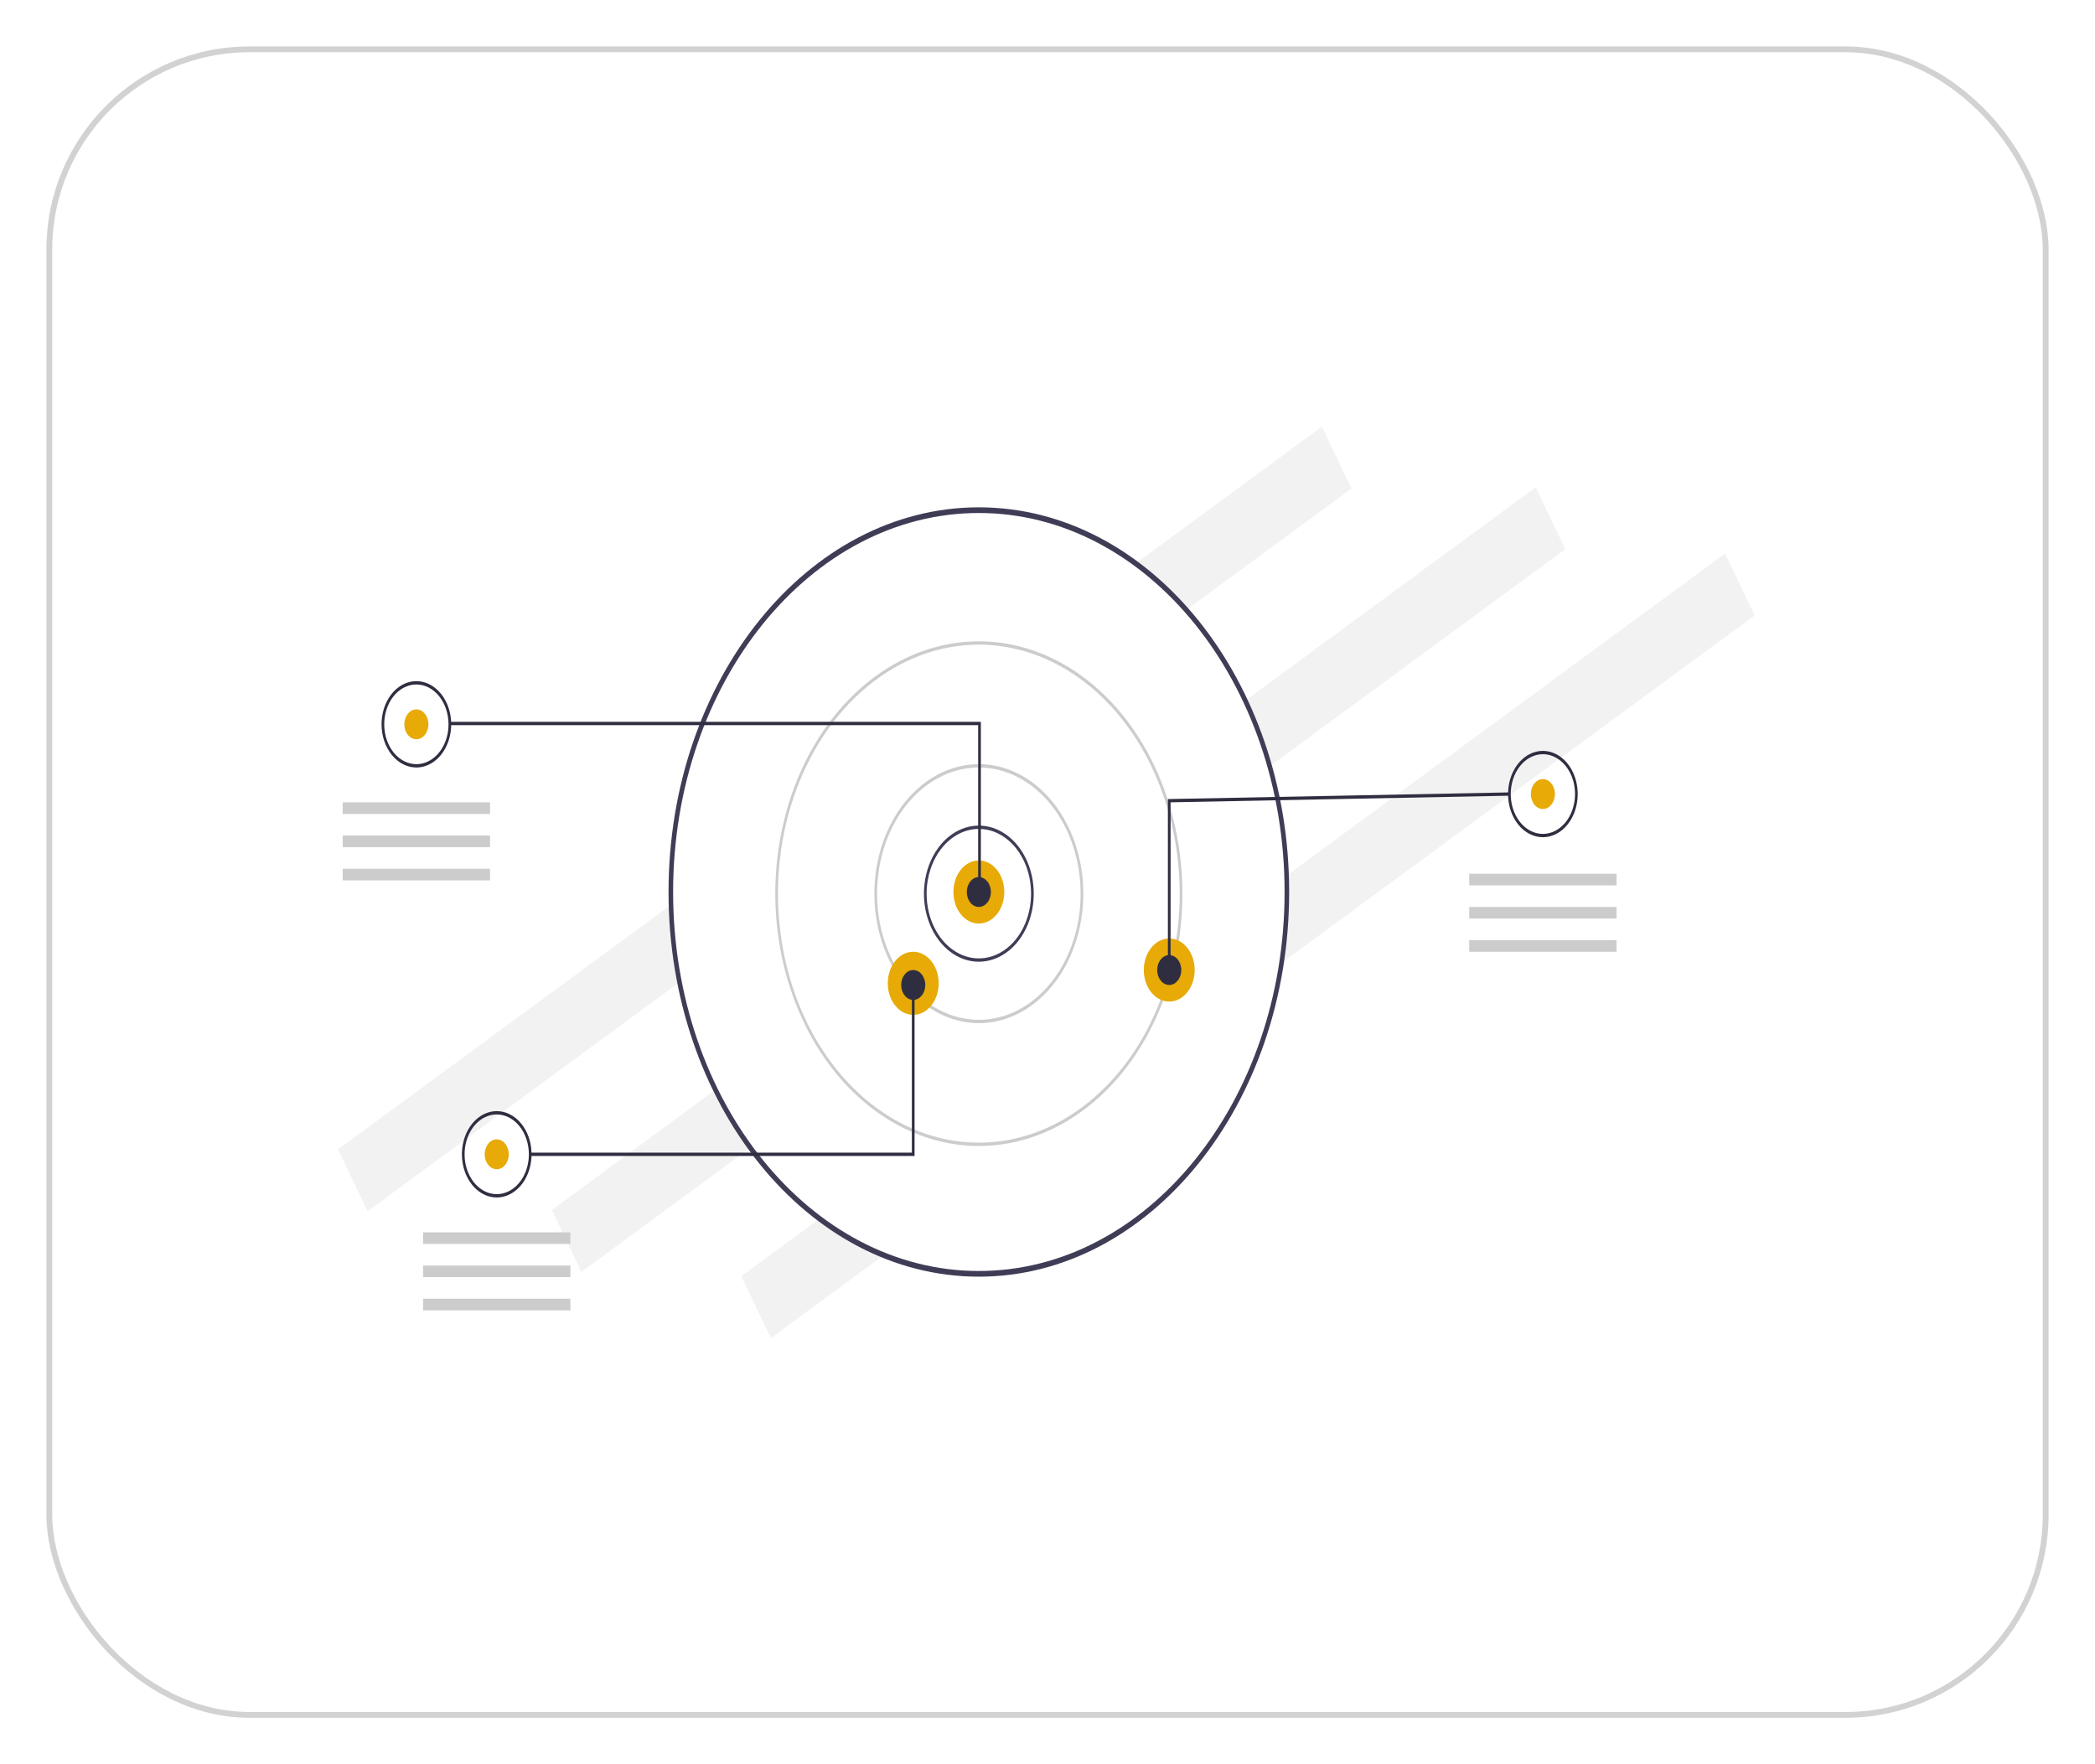<svg width="361" height="304" viewBox="0 0 361 304" fill="none" xmlns="http://www.w3.org/2000/svg">
<g filter="url(#filter0_d_320_2538)">
<rect x="8" y="6" width="345" height="288" rx="35" fill="white"/>
<g clip-path="url(#clip0_320_2538)">
<path d="M227.775 71.524L58.249 196.051L63.347 206.716L232.873 82.189L227.775 71.524Z" fill="#F2F2F2"/>
<path d="M264.621 81.964L95.095 206.491L100.193 217.157L269.72 92.63L264.621 81.964Z" fill="#F2F2F2"/>
<path d="M297.256 93.383L127.73 217.91L132.828 228.575L302.355 104.049L297.256 93.383Z" fill="#F2F2F2"/>
<path d="M168.67 217.499C197.984 217.499 221.747 188.042 221.747 151.704C221.747 115.366 197.984 85.908 168.67 85.908C139.357 85.908 115.593 115.366 115.593 151.704C115.593 188.042 139.357 217.499 168.67 217.499Z" fill="white"/>
<path d="M115.199 151.704C115.199 115.154 139.186 85.419 168.67 85.419C198.154 85.419 222.142 115.154 222.142 151.704C222.142 188.253 198.154 217.989 168.67 217.989C139.186 217.989 115.199 188.253 115.199 151.704ZM115.988 151.704C115.988 187.714 139.621 217.01 168.67 217.01C197.719 217.01 221.352 187.714 221.352 151.704C221.352 115.694 197.719 86.397 168.67 86.397C139.621 86.397 115.988 115.694 115.988 151.704Z" fill="#3F3D56"/>
<path d="M159.209 151.99C159.209 149.67 159.764 147.402 160.803 145.474C161.843 143.545 163.32 142.042 165.049 141.154C166.778 140.266 168.681 140.034 170.516 140.486C172.351 140.939 174.037 142.056 175.36 143.696C176.684 145.337 177.585 147.426 177.95 149.702C178.315 151.977 178.128 154.335 177.411 156.478C176.695 158.621 175.483 160.453 173.927 161.742C172.371 163.031 170.541 163.719 168.67 163.719C166.161 163.719 163.754 162.483 161.98 160.283C160.205 158.084 159.209 155.1 159.209 151.99ZM168.67 140.833C166.284 140.836 163.996 142.013 162.309 144.105C160.622 146.196 159.673 149.032 159.67 151.99C159.67 154.196 160.198 156.353 161.187 158.188C162.176 160.023 163.581 161.453 165.226 162.297C166.871 163.142 168.68 163.363 170.426 162.932C172.172 162.502 173.775 161.439 175.034 159.879C176.293 158.318 177.15 156.331 177.497 154.166C177.844 152.002 177.666 149.759 176.985 147.72C176.304 145.682 175.15 143.939 173.67 142.713C172.19 141.487 170.45 140.833 168.67 140.833Z" fill="#3F3D56"/>
<path d="M150.67 151.99C150.67 147.577 151.726 143.263 153.704 139.593C155.682 135.924 158.493 133.064 161.782 131.375C165.071 129.686 168.69 129.244 172.182 130.105C175.673 130.966 178.881 133.091 181.398 136.212C183.915 139.333 185.63 143.308 186.324 147.637C187.019 151.965 186.662 156.452 185.3 160.529C183.937 164.606 181.63 168.091 178.67 170.543C175.71 172.994 172.23 174.303 168.67 174.303C166.306 174.303 163.966 173.726 161.782 172.605C159.598 171.483 157.614 169.84 155.942 167.768C154.271 165.696 152.945 163.236 152.04 160.529C151.136 157.822 150.67 154.92 150.67 151.99ZM168.67 130.249C165.201 130.249 161.81 131.524 158.926 133.913C156.042 136.302 153.794 139.697 152.467 143.67C151.139 147.643 150.792 152.014 151.469 156.231C152.145 160.449 153.816 164.323 156.269 167.363C158.721 170.404 161.846 172.474 165.249 173.313C168.651 174.152 172.177 173.722 175.382 172.076C178.586 170.43 181.326 167.644 183.253 164.069C185.18 160.493 186.208 156.29 186.208 151.99C186.203 146.226 184.354 140.7 181.066 136.624C177.778 132.548 173.32 130.255 168.67 130.249Z" fill="#CCCCCC"/>
<path d="M133.593 151.99C133.593 143.39 135.651 134.983 139.505 127.832C143.359 120.682 148.837 115.108 155.247 111.817C161.656 108.526 168.709 107.665 175.513 109.343C182.318 111.021 188.568 115.162 193.473 121.243C198.379 127.324 201.719 135.072 203.073 143.507C204.426 151.942 203.732 160.684 201.077 168.63C198.422 176.575 193.926 183.366 188.158 188.144C182.389 192.922 175.608 195.472 168.67 195.472C159.37 195.459 150.455 190.874 143.879 182.722C137.303 174.57 133.604 163.518 133.593 151.99ZM168.67 109.08C161.824 109.08 155.131 111.596 149.439 116.311C143.746 121.026 139.31 127.728 136.69 135.569C134.07 143.41 133.384 152.037 134.72 160.361C136.056 168.685 139.352 176.331 144.193 182.332C149.034 188.333 155.202 192.42 161.917 194.076C168.632 195.731 175.592 194.881 181.917 191.634C188.242 188.386 193.648 182.886 197.452 175.829C201.255 168.773 203.285 160.477 203.285 151.99C203.275 140.613 199.625 129.706 193.135 121.662C186.646 113.618 177.847 109.092 168.67 109.08Z" fill="#CCCCCC"/>
<path d="M168.67 157.139C171.092 157.139 173.055 154.706 173.055 151.704C173.055 148.702 171.092 146.268 168.67 146.268C166.249 146.268 164.286 148.702 164.286 151.704C164.286 154.706 166.249 157.139 168.67 157.139Z" fill="#E7AA07"/>
<path d="M157.363 172.873C159.784 172.873 161.747 170.439 161.747 167.437C161.747 164.436 159.784 162.002 157.363 162.002C154.941 162.002 152.978 164.436 152.978 167.437C152.978 170.439 154.941 172.873 157.363 172.873Z" fill="#E7AA07"/>
<path d="M201.477 170.584C203.899 170.584 205.862 168.151 205.862 165.149C205.862 162.147 203.899 159.714 201.477 159.714C199.056 159.714 197.093 162.147 197.093 165.149C197.093 168.151 199.056 170.584 201.477 170.584Z" fill="#E7AA07"/>
<path d="M168.67 154.278C169.817 154.278 170.747 153.126 170.747 151.704C170.747 150.282 169.817 149.129 168.67 149.129C167.523 149.129 166.593 150.282 166.593 151.704C166.593 153.126 167.523 154.278 168.67 154.278Z" fill="#2F2E41"/>
<path d="M201.477 167.724C202.624 167.724 203.554 166.571 203.554 165.149C203.554 163.727 202.624 162.574 201.477 162.574C200.33 162.574 199.4 163.727 199.4 165.149C199.4 166.571 200.33 167.724 201.477 167.724Z" fill="#2F2E41"/>
<path d="M157.362 170.298C158.509 170.298 159.439 169.145 159.439 167.724C159.439 166.302 158.509 165.149 157.362 165.149C156.215 165.149 155.286 166.302 155.286 167.724C155.286 169.145 156.215 170.298 157.362 170.298Z" fill="#2F2E41"/>
<path d="M71.747 125.385C72.894 125.385 73.824 124.233 73.824 122.811C73.824 121.389 72.894 120.236 71.747 120.236C70.6 120.236 69.671 121.389 69.671 122.811C69.671 124.233 70.6 125.385 71.747 125.385Z" fill="#E7AA07"/>
<path d="M168.555 122.954H77.401V122.382H169.016V151.847H168.555V122.954Z" fill="#2F2E41"/>
<path d="M65.747 122.811C65.747 121.34 66.099 119.902 66.759 118.679C67.418 117.455 68.355 116.502 69.451 115.939C70.548 115.376 71.754 115.229 72.918 115.516C74.082 115.803 75.151 116.511 75.99 117.552C76.829 118.592 77.4 119.917 77.632 121.36C77.864 122.803 77.745 124.298 77.291 125.657C76.837 127.016 76.067 128.178 75.081 128.995C74.094 129.812 72.934 130.249 71.747 130.249C70.959 130.249 70.179 130.056 69.451 129.682C68.723 129.309 68.062 128.761 67.505 128.07C66.948 127.379 66.506 126.56 66.204 125.657C65.903 124.755 65.747 123.788 65.747 122.811ZM71.747 115.945C70.652 115.945 69.581 116.348 68.67 117.102C67.76 117.857 67.05 118.929 66.63 120.183C66.211 121.438 66.102 122.818 66.315 124.15C66.529 125.482 67.056 126.705 67.831 127.666C68.606 128.626 69.593 129.28 70.667 129.545C71.741 129.809 72.855 129.674 73.867 129.154C74.879 128.634 75.744 127.754 76.352 126.625C76.961 125.496 77.286 124.169 77.286 122.811C77.284 120.991 76.7 119.246 75.662 117.958C74.624 116.671 73.216 115.947 71.747 115.945Z" fill="#2F2E41"/>
<path d="M85.594 199.477C86.741 199.477 87.67 198.324 87.67 196.902C87.67 195.481 86.741 194.328 85.594 194.328C84.447 194.328 83.517 195.481 83.517 196.902C83.517 198.324 84.447 199.477 85.594 199.477Z" fill="#E7AA07"/>
<path d="M79.594 196.902C79.594 195.431 79.945 193.993 80.605 192.77C81.264 191.547 82.201 190.594 83.297 190.031C84.394 189.468 85.6 189.321 86.764 189.608C87.928 189.895 88.997 190.603 89.836 191.643C90.675 192.683 91.247 194.009 91.478 195.451C91.71 196.894 91.591 198.39 91.137 199.749C90.683 201.108 89.914 202.269 88.927 203.087C87.94 203.904 86.78 204.34 85.594 204.34C84.002 204.34 82.476 203.557 81.351 202.162C80.226 200.767 79.594 198.875 79.594 196.902ZM85.594 190.037C84.498 190.037 83.427 190.44 82.516 191.194C81.606 191.948 80.896 193.021 80.477 194.275C80.057 195.53 79.948 196.91 80.162 198.242C80.375 199.574 80.903 200.797 81.677 201.757C82.452 202.717 83.439 203.371 84.513 203.636C85.587 203.901 86.701 203.765 87.713 203.245C88.725 202.726 89.59 201.846 90.198 200.717C90.807 199.588 91.132 198.26 91.132 196.902C91.13 195.082 90.546 193.337 89.508 192.05C88.47 190.763 87.062 190.039 85.594 190.037Z" fill="#2F2E41"/>
<path d="M265.862 137.4C267.009 137.4 267.938 136.248 267.938 134.826C267.938 133.404 267.009 132.251 265.862 132.251C264.715 132.251 263.785 133.404 263.785 134.826C263.785 136.248 264.715 137.4 265.862 137.4Z" fill="#E7AA07"/>
<path d="M259.862 134.826C259.862 133.355 260.213 131.917 260.873 130.694C261.532 129.47 262.469 128.517 263.565 127.954C264.662 127.391 265.868 127.244 267.032 127.531C268.196 127.818 269.265 128.526 270.104 129.566C270.943 130.607 271.515 131.932 271.746 133.375C271.978 134.817 271.859 136.313 271.405 137.672C270.951 139.031 270.182 140.193 269.195 141.01C268.208 141.827 267.048 142.263 265.862 142.263C265.074 142.263 264.293 142.071 263.565 141.697C262.838 141.324 262.176 140.776 261.619 140.085C261.062 139.394 260.62 138.574 260.318 137.672C260.017 136.77 259.862 135.802 259.862 134.826ZM265.862 127.96C264.393 127.962 262.985 128.686 261.947 129.973C260.909 131.26 260.325 133.005 260.323 134.826C260.323 136.184 260.648 137.511 261.257 138.64C261.865 139.769 262.73 140.649 263.742 141.169C264.754 141.688 265.868 141.824 266.942 141.559C268.016 141.295 269.003 140.641 269.778 139.68C270.552 138.72 271.08 137.497 271.294 136.165C271.507 134.833 271.398 133.453 270.978 132.198C270.559 130.944 269.849 129.872 268.939 129.117C268.028 128.363 266.957 127.96 265.862 127.96Z" fill="#2F2E41"/>
<path d="M201.246 135.688L260.089 134.54L260.096 135.111L201.708 136.252V165.149H201.246V135.688Z" fill="#2F2E41"/>
<path d="M91.363 196.617H157.132V167.724H157.593V197.188H91.363V196.617Z" fill="#2F2E41"/>
<path d="M84.44 136.256H59.055V138.259H84.44V136.256Z" fill="#CCCCCC"/>
<path d="M84.44 141.977H59.055V143.98H84.44V141.977Z" fill="#CCCCCC"/>
<path d="M84.44 147.699H59.055V149.701H84.44V147.699Z" fill="#CCCCCC"/>
<path d="M98.286 210.348H72.901V212.35H98.286V210.348Z" fill="#CCCCCC"/>
<path d="M98.286 216.069H72.901V218.072H98.286V216.069Z" fill="#CCCCCC"/>
<path d="M98.286 221.79H72.901V223.793H98.286V221.79Z" fill="#CCCCCC"/>
<path d="M278.554 148.557H253.169V150.559H278.554V148.557Z" fill="#CCCCCC"/>
<path d="M278.554 154.278H253.169V156.281H278.554V154.278Z" fill="#CCCCCC"/>
<path d="M278.554 160H253.169V162.002H278.554V160Z" fill="#CCCCCC"/>
</g>
<rect x="8.5" y="6.5" width="344" height="287" rx="34.5" stroke="#D2D2D2"/>
</g>
<defs>
<filter id="filter0_d_320_2538" x="0" y="0" width="361" height="304" filterUnits="userSpaceOnUse" color-interpolation-filters="sRGB">
<feFlood flood-opacity="0" result="BackgroundImageFix"/>
<feColorMatrix in="SourceAlpha" type="matrix" values="0 0 0 0 0 0 0 0 0 0 0 0 0 0 0 0 0 0 127 0" result="hardAlpha"/>
<feOffset dy="2"/>
<feGaussianBlur stdDeviation="4"/>
<feComposite in2="hardAlpha" operator="out"/>
<feColorMatrix type="matrix" values="0 0 0 0 0.637 0 0 0 0 0.637 0 0 0 0 0.637 0 0 0 0.25 0"/>
<feBlend mode="normal" in2="BackgroundImageFix" result="effect1_dropShadow_320_2538"/>
<feBlend mode="normal" in="SourceGraphic" in2="effect1_dropShadow_320_2538" result="shape"/>
</filter>
<clipPath id="clip0_320_2538">
<rect width="244.484" height="157.327" fill="white" transform="translate(58.249 71.524)"/>
</clipPath>
</defs>
</svg>
